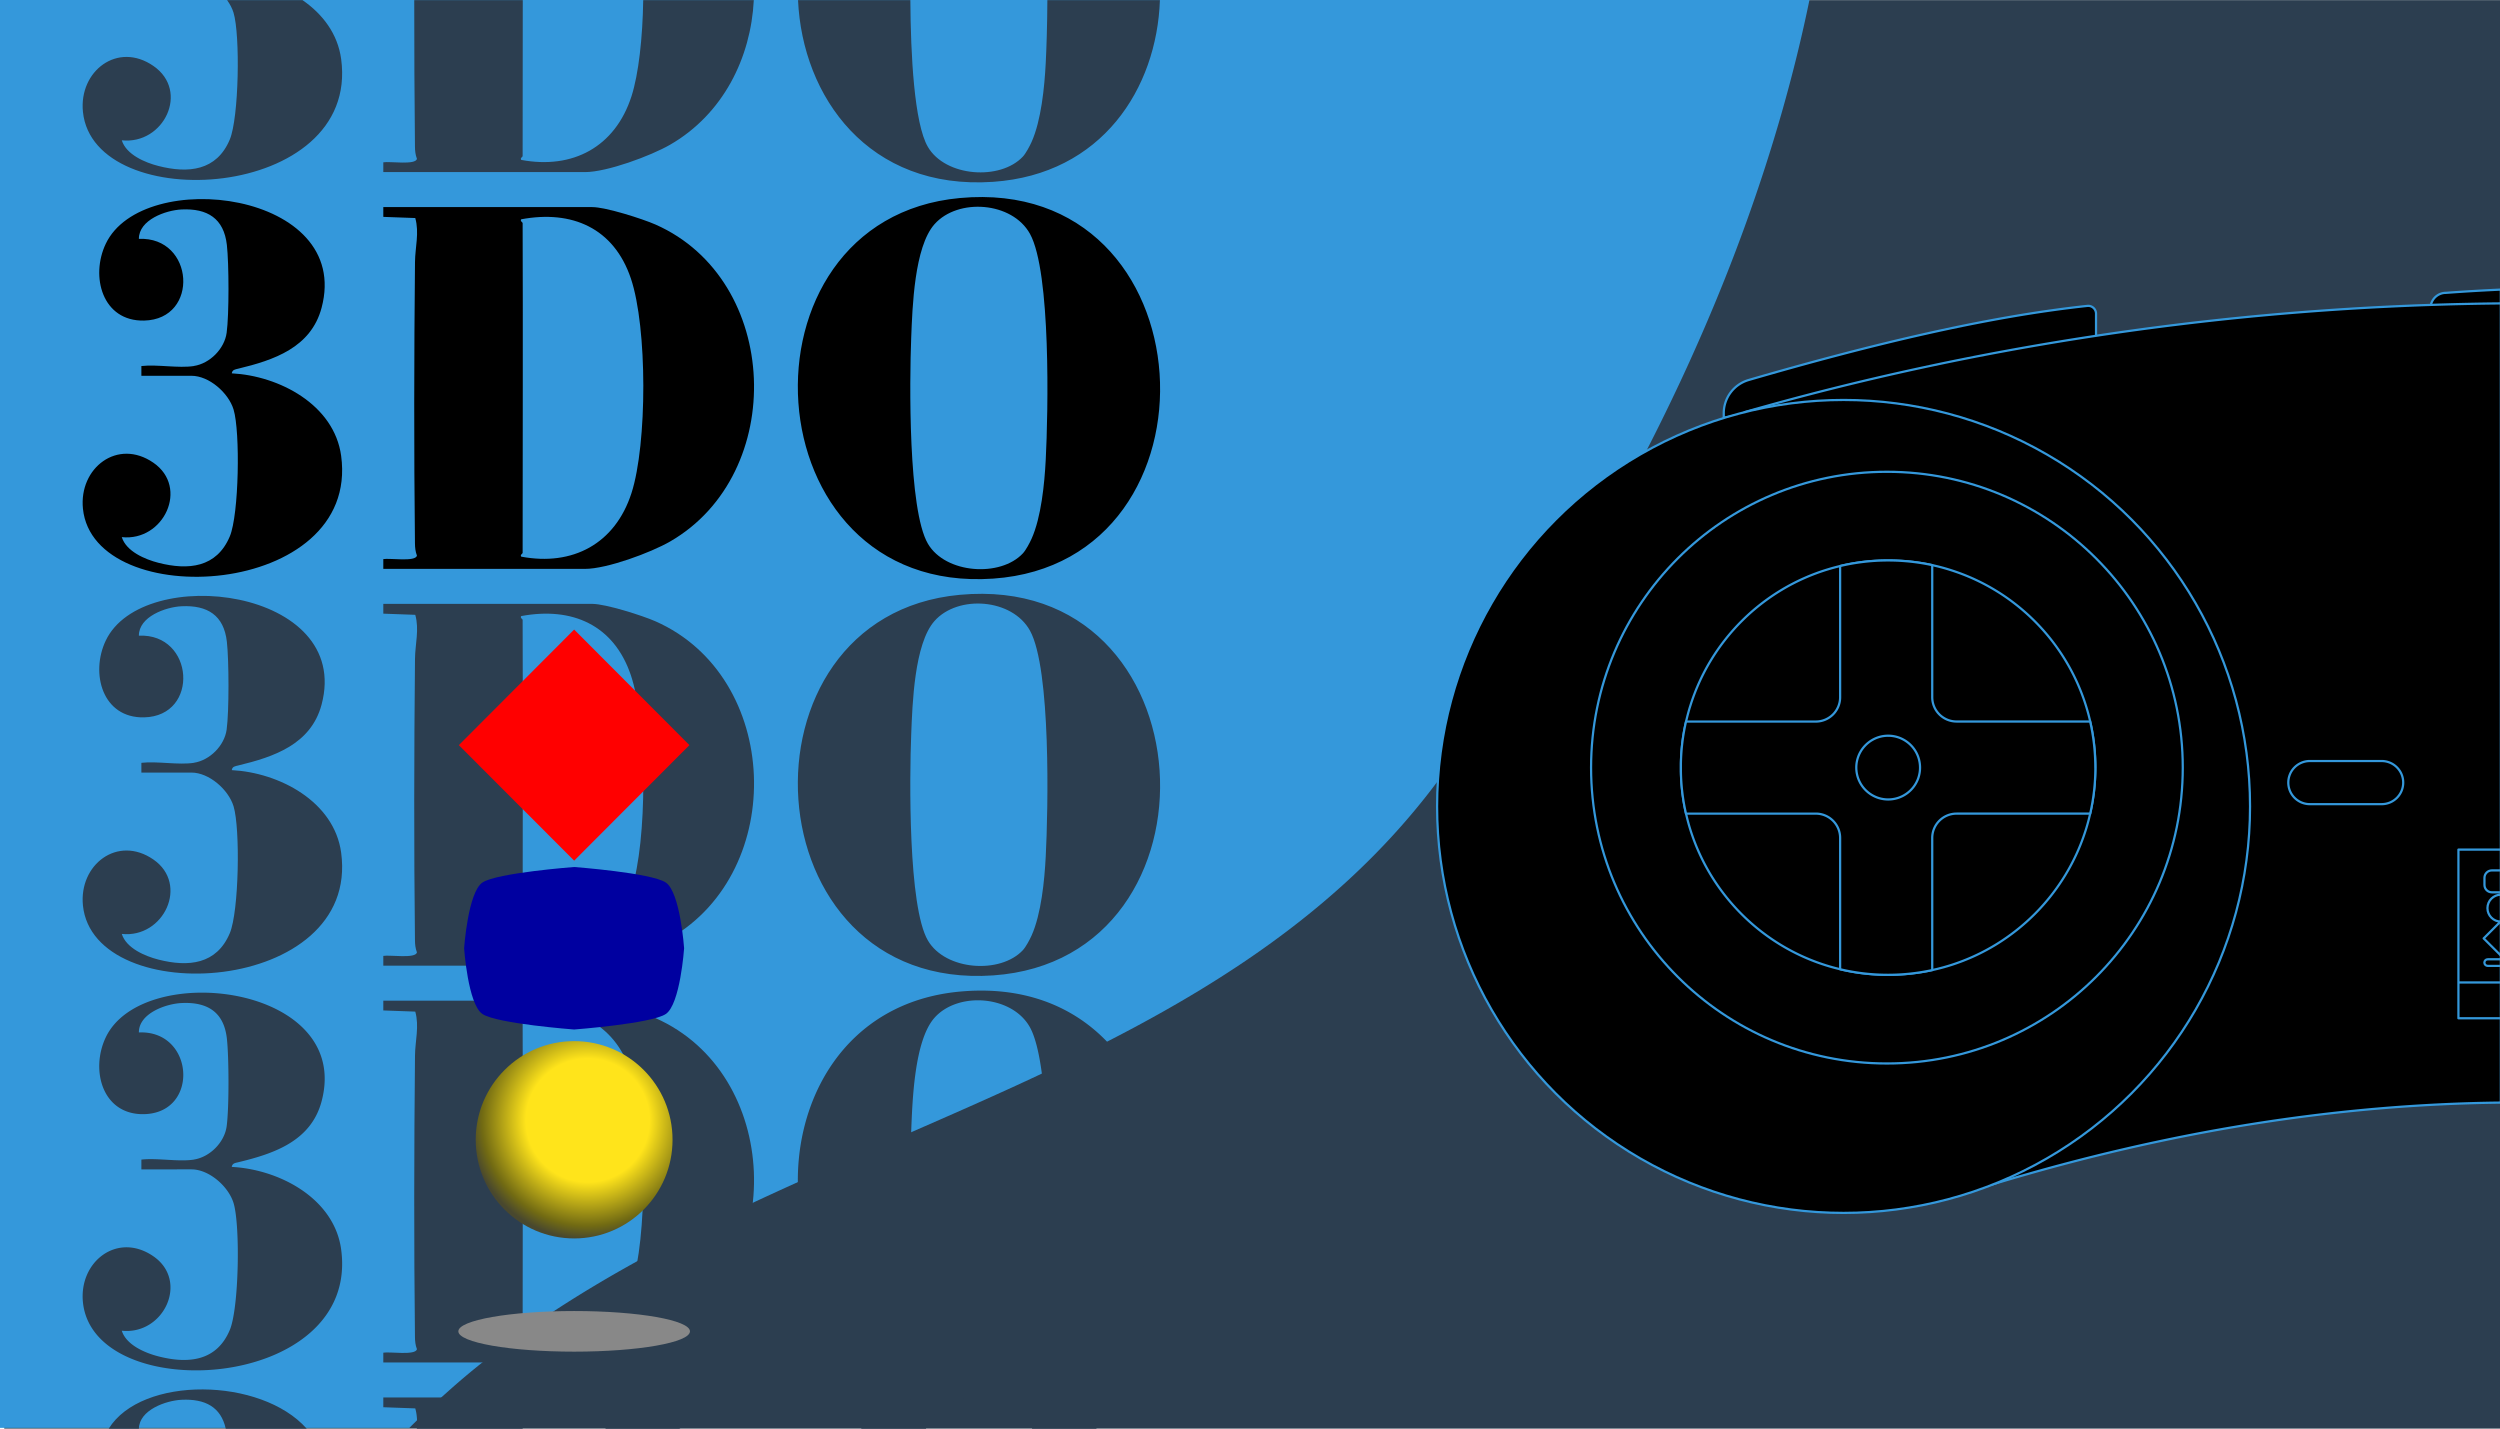 <svg xmlns="http://www.w3.org/2000/svg" id="Layer_1" data-name="Layer 1" viewBox="0 0 560 320"><defs><radialGradient id="radial-gradient" cx="131.65" cy="-1288.96" r="26.62" fx="131.65" fy="-1288.96" gradientTransform="matrix(1 0 0 -1 0 -1038)" gradientUnits="userSpaceOnUse"><stop offset=".52" stop-color="#ffe41b"/><stop offset=".89" stop-color="#716a13"/><stop offset="1" stop-color="#49482e"/></radialGradient><style>.cls-1{fill:#2c3e50}.cls-4{fill:#000;stroke:#3498db;stroke-linejoin:round;stroke-width:.5px}</style></defs><path d="M.95.03h559.24v320H.95z" class="cls-1"/><path d="M405.33-.07c-3.45 16.81-8.27 33.52-14.2 49.97-.77 2.14-1.56 4.27-2.37 6.4-3.15 8.31-6.6 16.53-10.28 24.65a462 462 0 0 1-18.36 36.11c-.66 1.19-1.34 2.38-2.03 3.56-.5.88-1 1.74-1.5 2.61-10.64 18.29-22.38 35.76-34.79 52.08-48.21 64.41-136.13 76.41-201.3 120.77-3.92 2.65-7.76 5.44-11.5 8.36a168 168 0 0 0-8.87 7.44c-2.85 2.53-5.66 5.19-8.43 7.96H-.19V-.07h405.51Z" style="fill:#3498db"/><path d="M146.84 50.3c-2.95-1.3-11.18-3.91-14.16-3.91H85.86v2.19l7.16.26c.93 3.3-.03 6.58-.06 9.84-.21 20.98-.25 42.05-.01 63.03.01.95.1 1.84.44 2.73-.25 1.49-6.11.53-7.53.8v2.19h45.18c4.9 0 14.7-3.62 19.06-6.13 26.32-15.19 24.81-58.59-3.26-71m-5.39 60.16c-3.67 11.36-13.18 16.4-24.69 14.23-.33-.38.31-.69.31-.82 0-24.64.09-49.28 0-73.92 0-.14-.64-.44-.31-.83 11.35-2.12 20.75 1.95 24.56 13.27 3.7 10.99 3.68 37.03.13 48.07"/><path d="M214.98 44.36c-51.65 4.8-47.22 89.04 7.49 85.25 53.09-3.68 48.81-90.47-7.49-85.25m19.26 58.7c-.27 5.29-1.01 12.83-3.17 17.63-.42.93-1.27 2.54-1.94 3.26-5.04 5.41-17.34 4.58-21.28-2.16-4.44-7.6-4.12-36.46-3.74-46.13.27-6.85.69-20.33 5.22-25.44 5.27-5.93 17.42-5.04 21.39 2.17 4.71 8.55 4.08 39.96 3.52 50.67M43.43 81.98c3.59-.56 6.85-3.85 7.34-7.44.56-4.11.52-15.48.05-19.66-.67-5.97-4.38-8.23-10.14-7.96-3.55.17-9.6 2.32-9.57 6.59 12.42-.56 13.66 18.02 1.17 18.3-9.34.21-12.09-9.88-8.58-17.22 8.32-17.42 55.31-11.72 48.33 14.38-2.39 8.91-10.7 11.7-18.69 13.62-.65.16-1.31.22-1.42 1.04 10.58.55 22.94 6.99 24.5 18.49 4.31 31.87-55.43 35.35-57.84 11.84-.93-9.12 7.74-15.86 15.78-10.31s2.33 17.68-7.08 16.67c1.01 3.22 5.24 4.99 8.21 5.75 6.69 1.71 13.04 1.1 15.99-5.92 2.05-4.87 2.36-23.42.84-28.42-1.14-3.74-5.49-7.55-9.43-7.55H31.67v-2.19c3.63-.4 8.29.54 11.77 0Z"/><path d="M144.08.03c-.13 8.4-1.02 16.53-2.63 21.55-3.67 11.36-13.18 16.4-24.69 14.24-.33-.39.31-.69.31-.83 0-11.66.02-23.31.03-34.96H92.79c0 10.94.04 21.88.16 32.8.01.95.1 1.84.44 2.73-.25 1.49-6.11.53-7.53.8v2.19h45.18c4.9 0 14.7-3.62 19.06-6.13 11.89-6.86 18.1-19.48 18.75-32.39zm90.53 0c-.03 5.8-.2 10.92-.37 14.15-.27 5.29-1.01 12.83-3.17 17.63-.42.93-1.27 2.54-1.94 3.26-5.04 5.41-17.34 4.58-21.28-2.16-3.07-5.25-3.86-20.67-3.93-32.88h-25.16c.97 21.65 15.8 42.63 43.71 40.7 24.38-1.69 36.66-20.91 37.35-40.7zM18.58 25.07c-.94-9.11 7.74-15.86 15.78-10.3 8.18 5.64 2.33 17.67-7.08 16.66 1.01 3.22 5.24 5 8.21 5.75 6.69 1.71 13.04 1.1 15.98-5.92 2.05-4.87 2.36-23.42.84-28.42-.29-.95-.79-1.91-1.44-2.81h16.89c4.51 3.11 7.89 7.54 8.66 13.2 4.3 31.86-55.43 35.35-57.84 11.84m128.26 114.11c-2.95-1.3-11.18-3.91-14.16-3.91H85.86v2.19l7.16.26c.93 3.3-.03 6.58-.06 9.84-.21 20.98-.25 42.05-.01 63.02.01.96.1 1.85.44 2.74-.25 1.49-6.11.53-7.53.8v2.19h45.18c4.9 0 14.7-3.62 19.06-6.13 26.32-15.2 24.81-58.59-3.26-71m-5.39 60.16c-3.67 11.36-13.18 16.4-24.69 14.23-.33-.38.31-.69.31-.82 0-24.64.09-49.28 0-73.92 0-.14-.64-.44-.31-.83 11.35-2.12 20.75 1.95 24.56 13.27 3.7 10.99 3.68 37.03.13 48.07" class="cls-1"/><path d="M214.98 133.24c-51.65 4.79-47.22 89.04 7.49 85.25 53.09-3.68 48.81-90.47-7.49-85.25m19.26 58.7c-.27 5.28-1.01 12.83-3.17 17.63-.42.93-1.27 2.54-1.94 3.26-5.04 5.41-17.34 4.58-21.28-2.16-4.44-7.6-4.12-36.46-3.74-46.13.27-6.85.69-20.33 5.22-25.44 5.27-5.93 17.42-5.04 21.39 2.17 4.71 8.55 4.08 39.96 3.52 50.67M43.43 170.86c3.59-.56 6.85-3.85 7.34-7.44.56-4.11.52-15.48.05-19.66-.67-5.97-4.38-8.23-10.14-7.96-3.55.17-9.6 2.32-9.57 6.59 12.42-.56 13.66 18.02 1.17 18.3-9.34.21-12.09-9.88-8.58-17.22 8.32-17.42 55.31-11.72 48.33 14.38-2.39 8.91-10.7 11.7-18.69 13.62-.65.16-1.31.22-1.42 1.04 10.58.55 22.94 6.99 24.5 18.49 4.31 31.87-55.43 35.35-57.84 11.84-.93-9.12 7.74-15.86 15.78-10.31s2.33 17.68-7.08 16.67c1.01 3.22 5.24 4.99 8.21 5.75 6.69 1.71 13.04 1.1 15.99-5.92 2.05-4.87 2.36-23.42.84-28.42-1.14-3.74-5.49-7.55-9.43-7.55H31.67v-2.19c3.63-.4 8.29.54 11.77 0Zm103.41 57.2c-2.95-1.3-11.18-3.91-14.16-3.91H85.86v2.19l7.16.26c.93 3.3-.03 6.58-.06 9.84-.21 20.98-.25 42.05-.01 63.02.01.96.1 1.85.44 2.74-.25 1.49-6.11.53-7.53.8v2.19h45.18c4.9 0 14.7-3.62 19.06-6.13 26.32-15.2 24.81-58.59-3.26-71m-5.39 60.16c-3.67 11.36-13.18 16.4-24.69 14.23-.33-.39.31-.69.31-.82 0-24.64.09-49.28 0-73.92 0-.14-.64-.44-.31-.83 11.35-2.12 20.75 1.95 24.56 13.27 3.7 10.99 3.68 37.03.13 48.07" class="cls-1"/><path d="M214.98 222.12c-51.65 4.79-47.22 89.04 7.49 85.25 53.09-3.68 48.81-90.47-7.49-85.25m19.26 58.69c-.27 5.29-1.01 12.84-3.17 17.64-.42.93-1.27 2.54-1.94 3.26-5.04 5.41-17.34 4.58-21.28-2.16-4.44-7.6-4.12-36.47-3.74-46.13.27-6.85.69-20.34 5.22-25.44 5.27-5.93 17.42-5.04 21.39 2.16 4.71 8.56 4.08 39.97 3.52 50.67M43.43 259.74c3.59-.56 6.85-3.85 7.34-7.44.56-4.11.52-15.48.05-19.66-.67-5.97-4.38-8.23-10.14-7.96-3.55.17-9.6 2.32-9.57 6.59 12.42-.56 13.66 18.02 1.17 18.3-9.34.21-12.09-9.88-8.58-17.22 8.32-17.42 55.31-11.72 48.33 14.38-2.39 8.91-10.7 11.7-18.69 13.62-.65.16-1.31.22-1.42 1.04 10.58.55 22.94 6.99 24.5 18.49 4.31 31.87-55.43 35.35-57.84 11.84-.93-9.12 7.74-15.86 15.78-10.31s2.33 17.68-7.08 16.67c1.01 3.22 5.24 4.99 8.21 5.75 6.69 1.71 13.04 1.1 15.99-5.92 2.05-4.87 2.36-23.42.84-28.42-1.14-3.74-5.49-7.55-9.43-7.55H31.67v-2.19c3.63-.4 8.29.54 11.77 0Zm103.41 57.2c-2.95-1.31-11.18-3.91-14.16-3.91H85.86v2.19l7.16.26c.43 1.52.46 3.04.35 4.55h23.71c0-1.15-.01-2.29-.01-3.44 0-.14-.64-.44-.31-.83 7.53-1.41 14.21-.09 18.96 4.27h16.68a34.4 34.4 0 0 0-5.56-3.09m68.14-5.94c-9.11.84-16.48 4.16-22.13 9.03h14.55c.54-1.24 1.18-2.32 1.93-3.17 5.27-5.93 17.42-5.04 21.39 2.16.17.31.33.64.49 1.01h14.48c-7.39-6.5-17.65-10.24-30.71-9.03" class="cls-1"/><path d="M68.71 320.03H50.57c-1.08-4.87-4.63-6.73-9.89-6.48-3.52.17-9.49 2.28-9.57 6.48h-6.76c7.35-11.91 34.12-11.56 44.36 0" class="cls-1"/><path d="M102.67 298.22c0-2.51 11.61-4.55 25.94-4.55s25.94 2.04 25.94 4.55-11.61 4.55-25.94 4.55-25.94-2.04-25.94-4.55" style="fill:#888"/><path d="M106.56 255.31c0-12.21 9.87-22.1 22.05-22.1s22.04 9.89 22.04 22.1-9.87 22.1-22.04 22.1c-12.18 0-22.05-9.89-22.05-22.1" style="fill:url(#radial-gradient)"/><path d="M108.07 197.68c-3.24 2.16-4.11 14.73-4.11 14.73s.86 12.57 4.11 14.73c3.24 2.17 20.53 3.47 20.53 3.47s17.29-1.3 20.53-3.47c3.25-2.16 4.11-14.73 4.11-14.73s-.86-12.57-4.11-14.73c-3.24-2.17-20.53-3.47-20.53-3.47s-17.29 1.3-20.53 3.47" style="fill:#0000a0"/><path d="m128.61 141.02 25.82 25.89-25.82 25.88-25.83-25.88z" style="fill:red"/><g id="Body"><path d="M386.12 93.61v-1.05c0-3.45 2.28-6.48 5.59-7.44 27.3-7.93 53.18-14.16 75.86-16.6 1.04-.11 1.94.71 1.94 1.75v5.39L386.12 93.6Zm174.07-28.74v13.09h-12.32a3.44 3.44 0 0 1-3.44-3.44v-5.47q0-.39.09-.75a3.44 3.44 0 0 1 3.35-2.7c4.08-.3 8.19-.54 12.32-.73Z" class="cls-4"/><path d="M560.19 67.96v179.02c-37.06.41-74.74 6.52-113 18.06s.7-21.19.7-21.19c-14.88 3.34-30.21 7.34-46.18 12.01l-1.44-21.51-1.52-22.78-1.96-29.31-1.38-20.62-1.72-25.71-1.52-22.83-1.37-20.51-.02-.27c25.59-7.34 52-13.06 78.73-17.1a643 643 0 0 1 75.01-6.92c5.23-.18 10.45-.29 15.67-.34Z" class="cls-4"/><circle cx="412.96" cy="180.64" r="91.05" class="cls-4"/><circle cx="422.67" cy="171.95" r="66.27" class="cls-4"/><path d="M469.36 171.95c0 3.54-.4 6.98-1.16 10.3-.28 1.24-.6 2.45-.98 3.64-4.51 14.34-15.8 25.68-30.11 30.26a46.6 46.6 0 0 1-14.18 2.21 46.4 46.4 0 0 1-13.51-2c-14.62-4.44-26.19-15.91-30.77-30.47-.38-1.19-.7-2.41-.98-3.64a46 46 0 0 1-1.14-9.39v-1.82c.06-3.23.45-6.38 1.15-9.41.28-1.23.6-2.43.98-3.62 4.59-14.57 16.15-26.03 30.77-30.47a46.4 46.4 0 0 1 13.51-2c3.39 0 6.7.36 9.89 1.05 1.46.32 2.89.7 4.29 1.16 14.31 4.58 25.6 15.92 30.11 30.26a46.2 46.2 0 0 1 2.14 13.94Z" class="cls-4"/><path d="M469.36 171.95c0 3.54-.4 6.98-1.16 10.3h-29.93a5.45 5.45 0 0 0-5.45 5.45v29.6c-3.18.69-6.49 1.06-9.89 1.06-3.7 0-7.29-.43-10.74-1.25V187.7a5.45 5.45 0 0 0-5.45-5.45h-29.08a46 46 0 0 1-1.14-9.39v-1.82c.06-3.23.45-6.38 1.15-9.41h29.07a5.45 5.45 0 0 0 5.45-5.45v-29.39c3.45-.82 7.04-1.25 10.74-1.25 3.39 0 6.7.36 9.89 1.05v29.58a5.45 5.45 0 0 0 5.45 5.45h29.92c.76 3.32 1.16 6.78 1.16 10.32Z" class="cls-4"/><path d="M430.09 171.95a7.12 7.12 0 0 1-4.96 6.79 7.15 7.15 0 0 1-4.26.03 7.14 7.14 0 0 1-4.73-8.97c.7-2.24 2.49-4 4.73-4.69a7.17 7.17 0 0 1 4.26.03 7.14 7.14 0 0 1 4.96 6.79Zm87.32-1.48h16.08c2.67 0 4.83 2.16 4.83 4.83s-2.16 4.83-4.83 4.83h-16.08c-2.67 0-4.83-2.16-4.83-4.83s2.16-4.83 4.83-4.83Zm33.28 19.84h9.5v29.76h-9.5zm0 29.76h9.5v8.02h-9.5z" class="cls-4"/><path d="M560.19 206.53v7.33l-.09.09-3.76-3.75 3.76-3.76zm0-6.12v6.03c-1.66-.01-3-1.35-3-3.01s1.34-3.01 3-3.02Zm0 14.47v1.48h-2.94c-.41 0-.75-.33-.75-.74s.34-.74.75-.74zm0-19.91v4.91h-2.01c-.92 0-1.66-.74-1.66-1.65v-1.6c0-.91.74-1.66 1.66-1.66z" class="cls-4"/></g></svg>
